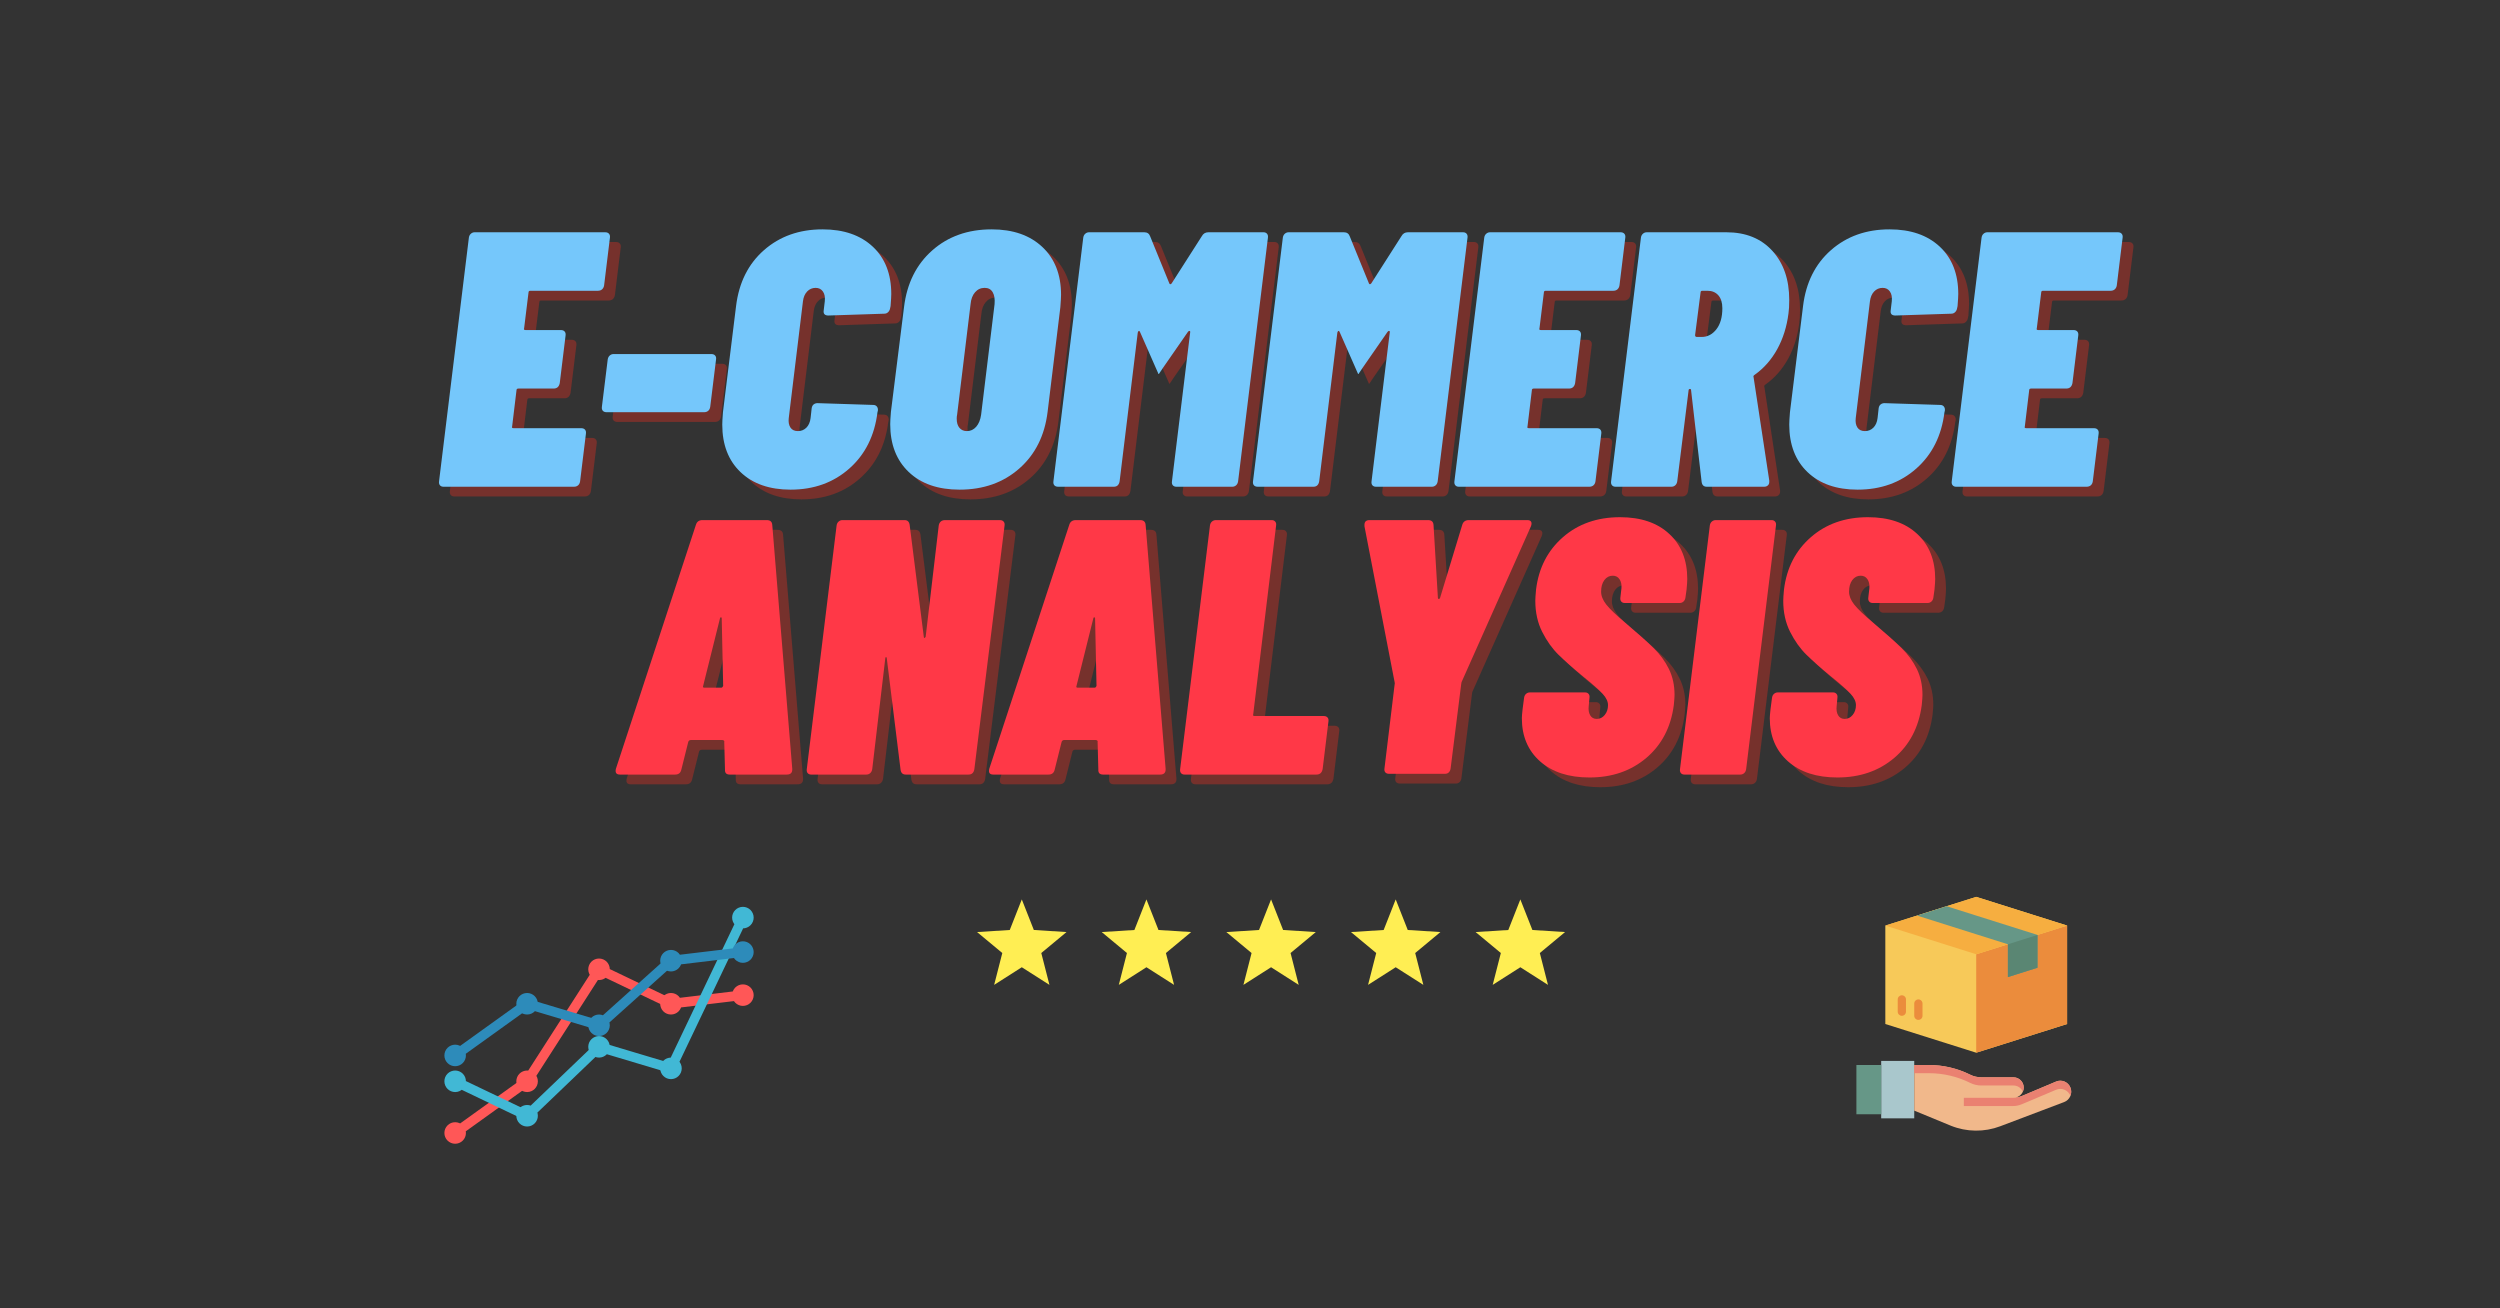 <?xml version="1.0" encoding="UTF-8"?><svg xmlns="http://www.w3.org/2000/svg" xmlns:xlink="http://www.w3.org/1999/xlink" width="900" zoomAndPan="magnify" viewBox="0 0 900 471" height="471" preserveAspectRatio="xMidYMid meet" version="1.0"><rect x="0" y="0" width="900" height="471" fill="#333333" stroke="none"/><defs><g><g id="glyph-0-0"/><g id="glyph-0-1"><path d="M 60.469 -72.5 C 60.375 -71.895 60.129 -71.414 59.734 -71.062 C 59.348 -70.719 58.848 -70.547 58.234 -70.547 L 33.891 -70.547 C 33.461 -70.547 33.25 -70.328 33.25 -69.891 L 31.672 -57.062 C 31.492 -56.625 31.664 -56.406 32.188 -56.406 L 44.891 -56.406 C 45.504 -56.406 45.961 -56.227 46.266 -55.875 C 46.566 -55.531 46.676 -55.051 46.594 -54.438 L 44.5 -37.297 C 44.238 -35.992 43.492 -35.344 42.266 -35.344 L 29.578 -35.344 C 29.141 -35.344 28.922 -35.125 28.922 -34.688 L 27.359 -21.719 C 27.18 -21.289 27.352 -21.078 27.875 -21.078 L 52.219 -21.078 C 52.832 -21.078 53.289 -20.898 53.594 -20.547 C 53.895 -20.203 54.004 -19.723 53.922 -19.109 L 51.828 -1.969 C 51.742 -1.352 51.504 -0.867 51.109 -0.516 C 50.711 -0.172 50.211 0 49.609 0 L 2.625 0 C 2.094 0 1.676 -0.172 1.375 -0.516 C 1.07 -0.867 0.961 -1.352 1.047 -1.969 L 11.781 -89.656 C 11.863 -90.258 12.102 -90.734 12.5 -91.078 C 12.895 -91.43 13.352 -91.609 13.875 -91.609 L 60.859 -91.609 C 61.461 -91.609 61.914 -91.43 62.219 -91.078 C 62.531 -90.734 62.645 -90.258 62.562 -89.656 Z M 60.469 -72.5 "/></g><g id="glyph-0-2"><path d="M 4.969 -26.828 C 4.363 -26.828 3.906 -27 3.594 -27.344 C 3.289 -27.695 3.18 -28.18 3.266 -28.797 L 5.359 -45.812 C 5.453 -46.414 5.691 -46.891 6.078 -47.234 C 6.473 -47.586 6.93 -47.766 7.453 -47.766 L 42.672 -47.766 C 43.273 -47.766 43.727 -47.586 44.031 -47.234 C 44.344 -46.891 44.453 -46.414 44.359 -45.812 L 42.266 -28.797 C 42.18 -28.18 41.941 -27.695 41.547 -27.344 C 41.16 -27 40.66 -26.828 40.047 -26.828 Z M 4.969 -26.828 "/></g><g id="glyph-0-3"><path d="M 27.609 1.047 C 20.023 1.047 14.031 -1.047 9.625 -5.234 C 5.219 -9.422 3.016 -15.133 3.016 -22.375 C 3.016 -23.25 3.098 -24.734 3.266 -26.828 L 7.984 -65.047 C 9.023 -73.504 12.379 -80.219 18.047 -85.188 C 23.723 -90.164 30.75 -92.656 39.125 -92.656 C 46.719 -92.656 52.738 -90.582 57.188 -86.438 C 61.633 -82.289 63.859 -76.598 63.859 -69.359 C 63.859 -68.578 63.773 -67.141 63.609 -65.047 L 63.469 -64.391 C 63.383 -63.773 63.145 -63.27 62.75 -62.875 C 62.363 -62.488 61.906 -62.297 61.375 -62.297 L 41.219 -61.641 C 39.914 -61.641 39.352 -62.25 39.531 -63.469 L 39.922 -66.75 C 40.086 -68.227 39.863 -69.406 39.25 -70.281 C 38.645 -71.156 37.773 -71.594 36.641 -71.594 C 35.422 -71.594 34.395 -71.156 33.562 -70.281 C 32.738 -69.406 32.238 -68.227 32.062 -66.75 L 26.953 -24.734 C 26.785 -23.336 26.984 -22.203 27.547 -21.328 C 28.117 -20.461 29.016 -20.031 30.234 -20.031 C 31.453 -20.031 32.473 -20.441 33.297 -21.266 C 34.129 -22.098 34.633 -23.254 34.812 -24.734 L 35.203 -28.266 C 35.297 -28.879 35.535 -29.336 35.922 -29.641 C 36.316 -29.941 36.773 -30.094 37.297 -30.094 L 57.328 -29.453 C 57.93 -29.453 58.383 -29.254 58.688 -28.859 C 59 -28.461 59.113 -27.961 59.031 -27.359 L 58.891 -26.828 C 57.848 -18.367 54.469 -11.609 48.75 -6.547 C 43.031 -1.484 35.984 1.047 27.609 1.047 Z M 27.609 1.047 "/></g><g id="glyph-0-4"><path d="M 28 1.047 C 20.238 1.047 14.133 -1.066 9.688 -5.297 C 5.238 -9.523 3.016 -15.266 3.016 -22.516 C 3.016 -23.379 3.098 -24.859 3.266 -26.953 L 7.984 -64.656 C 9.023 -73.207 12.406 -80.008 18.125 -85.062 C 23.844 -90.125 30.977 -92.656 39.531 -92.656 C 47.207 -92.656 53.289 -90.539 57.781 -86.312 C 62.27 -82.082 64.516 -76.348 64.516 -69.109 C 64.516 -68.234 64.43 -66.75 64.266 -64.656 L 59.672 -26.953 C 58.629 -18.41 55.227 -11.609 49.469 -6.547 C 43.707 -1.484 36.551 1.047 28 1.047 Z M 30.625 -20.031 C 31.938 -20.031 33.051 -20.551 33.969 -21.594 C 34.883 -22.645 35.473 -24.082 35.734 -25.906 L 40.578 -65.703 C 40.742 -67.535 40.52 -68.973 39.906 -70.016 C 39.301 -71.066 38.344 -71.594 37.031 -71.594 C 35.633 -71.594 34.477 -71.066 33.562 -70.016 C 32.645 -68.973 32.102 -67.535 31.938 -65.703 L 27.094 -25.906 C 27 -25.562 26.953 -25.082 26.953 -24.469 C 26.953 -23.07 27.281 -21.984 27.938 -21.203 C 28.594 -20.422 29.488 -20.031 30.625 -20.031 Z M 30.625 -20.031 "/></g><g id="glyph-0-5"><path d="M 53.797 -90.172 C 54.316 -91.129 55.098 -91.609 56.141 -91.609 L 76.031 -91.609 C 76.562 -91.609 76.977 -91.43 77.281 -91.078 C 77.582 -90.734 77.691 -90.258 77.609 -89.656 L 66.875 -1.969 C 66.789 -1.352 66.551 -0.867 66.156 -0.516 C 65.758 -0.172 65.301 0 64.781 0 L 44.625 0 C 44.102 0 43.688 -0.172 43.375 -0.516 C 43.07 -0.867 42.969 -1.352 43.062 -1.969 L 49.609 -55.484 C 49.691 -55.836 49.625 -56.035 49.406 -56.078 C 49.188 -56.117 48.988 -56.008 48.812 -55.75 L 39.922 -42.922 L 38.344 -40.578 L 38.219 -40.578 L 31.547 -55.75 C 31.453 -56.008 31.316 -56.117 31.141 -56.078 C 30.973 -56.035 30.844 -55.836 30.75 -55.484 L 24.219 -1.969 C 24.125 -1.352 23.898 -0.867 23.547 -0.516 C 23.203 -0.172 22.727 0 22.125 0 L 2.094 0 C 1.477 0 1.02 -0.172 0.719 -0.516 C 0.414 -0.867 0.305 -1.352 0.391 -1.969 L 11.125 -89.656 C 11.207 -90.258 11.445 -90.734 11.844 -91.078 C 12.238 -91.43 12.695 -91.609 13.219 -91.609 L 33.109 -91.609 C 34.16 -91.609 34.859 -91.129 35.203 -90.172 L 42.141 -73.156 C 42.316 -72.812 42.578 -72.812 42.922 -73.156 Z M 53.797 -90.172 "/></g><g id="glyph-0-6"><path d="M 35.469 0 C 34.414 0 33.805 -0.566 33.641 -1.703 L 29.844 -34.688 C 29.844 -35.031 29.711 -35.203 29.453 -35.203 C 29.098 -35.203 28.922 -34.984 28.922 -34.547 L 24.859 -1.969 C 24.773 -1.352 24.535 -0.867 24.141 -0.516 C 23.754 -0.172 23.297 0 22.766 0 L 2.625 0 C 2.094 0 1.676 -0.172 1.375 -0.516 C 1.07 -0.867 0.961 -1.352 1.047 -1.969 L 11.781 -89.656 C 11.863 -90.258 12.102 -90.734 12.5 -91.078 C 12.895 -91.43 13.352 -91.609 13.875 -91.609 L 42.531 -91.609 C 49.508 -91.609 55.023 -89.383 59.078 -84.938 C 63.141 -80.488 65.172 -74.598 65.172 -67.266 C 65.172 -65.172 65.082 -63.555 64.906 -62.422 C 64.301 -57.629 62.953 -53.332 60.859 -49.531 C 58.766 -45.738 56.062 -42.664 52.75 -40.312 C 52.312 -40.051 52.176 -39.742 52.344 -39.391 L 57.984 -2.219 L 57.984 -1.703 C 57.984 -1.18 57.805 -0.766 57.453 -0.453 C 57.109 -0.148 56.672 0 56.141 0 Z M 33.891 -70.547 C 33.461 -70.547 33.25 -70.328 33.25 -69.891 L 31.281 -54.578 C 31.281 -54.141 31.5 -53.922 31.938 -53.922 L 33.641 -53.922 C 35.734 -53.922 37.5 -54.836 38.938 -56.672 C 40.375 -58.504 41.094 -61.035 41.094 -64.266 C 41.094 -66.266 40.613 -67.812 39.656 -68.906 C 38.695 -70 37.391 -70.547 35.734 -70.547 Z M 33.891 -70.547 "/></g><g id="glyph-0-7"><path d="M 40.703 0 C 39.484 0 38.914 -0.609 39 -1.828 L 38.734 -11.781 C 38.828 -11.957 38.785 -12.109 38.609 -12.234 C 38.43 -12.367 38.254 -12.438 38.078 -12.438 L 26.703 -12.438 C 26.266 -12.438 25.957 -12.219 25.781 -11.781 L 23.297 -1.828 C 23.035 -0.609 22.297 0 21.078 0 L 1.172 0 C -0.129 0 -0.609 -0.695 -0.266 -2.094 L 28.531 -89.906 C 28.875 -91.039 29.66 -91.609 30.891 -91.609 L 54.047 -91.609 C 55.273 -91.609 55.93 -91.039 56.016 -89.906 L 63.219 -2.094 L 63.219 -1.828 C 63.219 -0.609 62.562 0 61.25 0 Z M 31.141 -31.938 C 30.973 -31.5 31.109 -31.281 31.547 -31.281 L 37.688 -31.281 C 37.945 -31.281 38.164 -31.5 38.344 -31.938 L 37.828 -56.141 C 37.828 -56.492 37.719 -56.645 37.5 -56.594 C 37.281 -56.551 37.172 -56.398 37.172 -56.141 Z M 31.141 -31.938 "/></g><g id="glyph-0-8"><path d="M 48.547 -89.656 C 48.641 -90.258 48.879 -90.734 49.266 -91.078 C 49.66 -91.43 50.164 -91.609 50.781 -91.609 L 70.547 -91.609 C 71.148 -91.609 71.602 -91.43 71.906 -91.078 C 72.219 -90.734 72.332 -90.258 72.25 -89.656 L 61.375 -1.969 C 61.289 -1.352 61.07 -0.867 60.719 -0.516 C 60.375 -0.172 59.895 0 59.281 0 L 36.641 0 C 35.598 0 34.988 -0.566 34.812 -1.703 L 29.844 -41.875 C 29.844 -42.133 29.754 -42.266 29.578 -42.266 C 29.398 -42.266 29.312 -42.133 29.312 -41.875 L 24.609 -1.969 C 24.516 -1.352 24.27 -0.867 23.875 -0.516 C 23.488 -0.172 23.035 0 22.516 0 L 2.625 0 C 2.094 0 1.676 -0.172 1.375 -0.516 C 1.07 -0.867 0.961 -1.352 1.047 -1.969 L 11.781 -89.656 C 11.863 -90.258 12.102 -90.734 12.5 -91.078 C 12.895 -91.43 13.352 -91.609 13.875 -91.609 L 36.25 -91.609 C 37.301 -91.609 37.91 -91.039 38.078 -89.906 L 43.188 -49.469 C 43.188 -49.207 43.273 -49.117 43.453 -49.203 C 43.629 -49.297 43.758 -49.43 43.844 -49.609 Z M 48.547 -89.656 "/></g><g id="glyph-0-9"><path d="M 2.625 0 C 2.094 0 1.676 -0.172 1.375 -0.516 C 1.07 -0.867 0.961 -1.352 1.047 -1.969 L 11.781 -89.656 C 11.863 -90.258 12.102 -90.734 12.5 -91.078 C 12.895 -91.43 13.352 -91.609 13.875 -91.609 L 34.031 -91.609 C 34.551 -91.609 34.961 -91.43 35.266 -91.078 C 35.578 -90.734 35.688 -90.258 35.594 -89.656 L 27.359 -21.719 C 27.18 -21.289 27.352 -21.078 27.875 -21.078 L 52.75 -21.078 C 53.352 -21.078 53.805 -20.898 54.109 -20.547 C 54.422 -20.203 54.531 -19.723 54.438 -19.109 L 52.344 -1.969 C 52.082 -0.656 51.344 0 50.125 0 Z M 2.625 0 "/></g><g id="glyph-0-10"><path d="M 19.625 -0.266 C 19.02 -0.266 18.562 -0.438 18.25 -0.781 C 17.945 -1.133 17.844 -1.613 17.938 -2.219 L 21.594 -32.453 C 21.676 -32.629 21.676 -32.895 21.594 -33.25 L 10.734 -89.391 L 10.734 -89.906 C 10.734 -91.039 11.344 -91.609 12.562 -91.609 L 33.641 -91.609 C 34.859 -91.609 35.508 -91.039 35.594 -89.906 L 37.172 -63.609 C 37.172 -63.348 37.281 -63.219 37.5 -63.219 C 37.719 -63.219 37.867 -63.348 37.953 -63.609 L 45.938 -89.906 C 46.281 -91.039 47.066 -91.609 48.297 -91.609 L 69.359 -91.609 C 70.055 -91.609 70.516 -91.41 70.734 -91.016 C 70.953 -90.629 70.93 -90.086 70.672 -89.391 L 45.672 -33.25 L 45.547 -32.453 L 41.75 -2.219 C 41.664 -1.613 41.445 -1.133 41.094 -0.781 C 40.75 -0.438 40.27 -0.266 39.656 -0.266 Z M 19.625 -0.266 "/></g><g id="glyph-0-11"><path d="M 27.219 1.047 C 19.719 1.047 13.785 -0.891 9.422 -4.766 C 5.055 -8.648 2.875 -13.82 2.875 -20.281 C 2.875 -20.895 2.961 -21.988 3.141 -23.562 L 3.672 -27.609 C 3.754 -28.223 3.988 -28.703 4.375 -29.047 C 4.77 -29.398 5.234 -29.578 5.766 -29.578 L 25.656 -29.578 C 26.176 -29.578 26.586 -29.398 26.891 -29.047 C 27.203 -28.703 27.312 -28.223 27.219 -27.609 L 26.953 -24.734 C 26.785 -23.336 26.961 -22.203 27.484 -21.328 C 28.004 -20.461 28.789 -20.031 29.844 -20.031 C 30.977 -20.031 31.938 -20.508 32.719 -21.469 C 33.5 -22.426 33.891 -23.602 33.891 -25 C 33.891 -26.301 33.254 -27.648 31.984 -29.047 C 30.723 -30.441 28.305 -32.582 24.734 -35.469 C 21.242 -38.344 18.363 -40.891 16.094 -43.109 C 13.82 -45.336 11.859 -48.086 10.203 -51.359 C 8.547 -54.641 7.719 -58.375 7.719 -62.562 C 7.719 -63.344 7.805 -64.691 7.984 -66.609 C 8.941 -74.379 12.164 -80.66 17.656 -85.453 C 23.156 -90.254 30.008 -92.656 38.219 -92.656 C 45.719 -92.656 51.625 -90.648 55.938 -86.641 C 60.258 -82.629 62.422 -77.219 62.422 -70.406 C 62.422 -69.625 62.336 -68.359 62.172 -66.609 L 61.766 -63.734 C 61.68 -63.117 61.441 -62.633 61.047 -62.281 C 60.66 -61.938 60.203 -61.766 59.672 -61.766 L 39.922 -61.766 C 39.391 -61.766 38.973 -61.938 38.672 -62.281 C 38.367 -62.633 38.258 -63.117 38.344 -63.734 L 38.734 -67.141 C 38.828 -68.453 38.586 -69.52 38.016 -70.344 C 37.453 -71.176 36.645 -71.594 35.594 -71.594 C 34.375 -71.594 33.367 -71.066 32.578 -70.016 C 31.797 -68.973 31.406 -67.578 31.406 -65.828 C 31.406 -64.348 32.016 -62.82 33.234 -61.25 C 34.461 -59.676 36.734 -57.492 40.047 -54.703 C 44.492 -50.953 47.895 -47.922 50.25 -45.609 C 52.613 -43.297 54.469 -40.766 55.812 -38.016 C 57.164 -35.266 57.844 -32.145 57.844 -28.656 C 57.844 -27.957 57.754 -26.738 57.578 -25 C 56.535 -17.062 53.242 -10.734 47.703 -6.016 C 42.16 -1.305 35.332 1.047 27.219 1.047 Z M 27.219 1.047 "/></g><g id="glyph-0-12"><path d="M 2.625 0 C 2.094 0 1.676 -0.172 1.375 -0.516 C 1.07 -0.867 0.961 -1.352 1.047 -1.969 L 11.781 -89.656 C 11.863 -90.258 12.102 -90.734 12.5 -91.078 C 12.895 -91.43 13.352 -91.609 13.875 -91.609 L 34.031 -91.609 C 34.551 -91.609 34.961 -91.43 35.266 -91.078 C 35.578 -90.734 35.688 -90.258 35.594 -89.656 L 24.859 -1.969 C 24.773 -1.352 24.535 -0.867 24.141 -0.516 C 23.754 -0.172 23.297 0 22.766 0 Z M 2.625 0 "/></g></g><clipPath id="clip-0"><path d="M 351.746 323.789 L 384 323.789 L 384 354.539 L 351.746 354.539 Z M 351.746 323.789 " clip-rule="nonzero"/></clipPath><clipPath id="clip-1"><path d="M 396.301 323.789 L 429 323.789 L 429 354.539 L 396.301 354.539 Z M 396.301 323.789 " clip-rule="nonzero"/></clipPath><clipPath id="clip-2"><path d="M 441.434 323.789 L 473.836 323.789 L 473.836 354.539 L 441.434 354.539 Z M 441.434 323.789 " clip-rule="nonzero"/></clipPath><clipPath id="clip-3"><path d="M 486 323.789 L 518.969 323.789 L 518.969 354.539 L 486 354.539 Z M 486 323.789 " clip-rule="nonzero"/></clipPath><clipPath id="clip-4"><path d="M 531.121 323.789 L 563.426 323.789 L 563.426 354.539 L 531.121 354.539 Z M 531.121 323.789 " clip-rule="nonzero"/></clipPath><clipPath id="clip-5"><path d="M 678 322.871 L 745 322.871 L 745 379 L 678 379 Z M 678 322.871 " clip-rule="nonzero"/></clipPath><clipPath id="clip-6"><path d="M 678 322.871 L 745 322.871 L 745 344 L 678 344 Z M 678 322.871 " clip-rule="nonzero"/></clipPath><clipPath id="clip-7"><path d="M 668.273 383 L 678 383 L 678 402 L 668.273 402 Z M 668.273 383 " clip-rule="nonzero"/></clipPath><clipPath id="clip-8"><path d="M 689 383 L 746 383 L 746 407.621 L 689 407.621 Z M 689 383 " clip-rule="nonzero"/></clipPath></defs><path fill="rgb(100%, 34.119%, 34.119%)" d="M 167.73 407.871 C 167.73 407.359 167.633 406.863 167.438 406.387 C 167.242 405.914 166.961 405.496 166.598 405.133 C 166.234 404.766 165.812 404.488 165.34 404.289 C 164.863 404.094 164.371 403.996 163.855 403.996 C 163.34 403.996 162.848 404.094 162.371 404.289 C 161.898 404.488 161.477 404.766 161.113 405.133 C 160.75 405.496 160.469 405.914 160.273 406.387 C 160.078 406.863 159.98 407.359 159.98 407.871 C 159.98 408.387 160.078 408.879 160.273 409.355 C 160.469 409.832 160.75 410.25 161.113 410.613 C 161.477 410.977 161.898 411.258 162.371 411.453 C 162.848 411.652 163.34 411.75 163.855 411.75 C 164.371 411.75 164.863 411.652 165.34 411.453 C 165.812 411.258 166.234 410.977 166.598 410.613 C 166.961 410.25 167.242 409.832 167.438 409.355 C 167.633 408.879 167.73 408.387 167.73 407.871 Z M 162.855 406.441 L 164.855 409.305 L 190.75 390.695 L 188.754 387.832 Z M 162.855 406.441 " fill-opacity="1" fill-rule="nonzero"/><path fill="rgb(100%, 34.119%, 34.119%)" d="M 193.629 389.266 C 193.629 388.75 193.531 388.254 193.336 387.781 C 193.137 387.305 192.855 386.887 192.492 386.523 C 192.129 386.16 191.711 385.879 191.234 385.684 C 190.762 385.484 190.266 385.387 189.754 385.387 C 189.238 385.387 188.742 385.484 188.27 385.684 C 187.793 385.879 187.375 386.16 187.012 386.523 C 186.648 386.887 186.367 387.305 186.172 387.781 C 185.973 388.254 185.875 388.75 185.875 389.266 C 185.875 389.777 185.973 390.273 186.172 390.746 C 186.367 391.223 186.648 391.641 187.012 392.004 C 187.375 392.367 187.793 392.648 188.27 392.844 C 188.742 393.043 189.238 393.141 189.754 393.141 C 190.266 393.141 190.762 393.043 191.234 392.844 C 191.711 392.648 192.129 392.367 192.492 392.004 C 192.855 391.641 193.137 391.223 193.336 390.746 C 193.531 390.273 193.629 389.777 193.629 389.266 Z M 188.297 388.301 L 191.207 390.227 L 217.105 349.91 L 214.195 347.984 Z M 188.297 388.301 " fill-opacity="1" fill-rule="nonzero"/><path fill="rgb(100%, 34.119%, 34.119%)" d="M 219.527 348.945 C 219.527 348.434 219.426 347.938 219.23 347.461 C 219.035 346.988 218.754 346.57 218.391 346.203 C 218.027 345.84 217.609 345.562 217.133 345.363 C 216.656 345.168 216.164 345.07 215.648 345.07 C 215.137 345.07 214.641 345.168 214.164 345.363 C 213.691 345.562 213.273 345.84 212.906 346.203 C 212.543 346.57 212.266 346.988 212.066 347.461 C 211.871 347.938 211.773 348.434 211.773 348.945 C 211.773 349.461 211.871 349.953 212.066 350.43 C 212.266 350.906 212.543 351.324 212.906 351.688 C 213.273 352.051 213.691 352.332 214.164 352.527 C 214.641 352.723 215.137 352.824 215.648 352.824 C 216.164 352.824 216.656 352.723 217.133 352.527 C 217.609 352.332 218.027 352.051 218.391 351.688 C 218.754 351.324 219.035 350.906 219.23 350.43 C 219.426 349.953 219.527 349.461 219.527 348.945 Z M 216.387 347.363 L 214.914 350.527 L 240.812 362.934 L 242.281 359.77 Z M 216.387 347.363 " fill-opacity="1" fill-rule="nonzero"/><path fill="rgb(100%, 34.119%, 34.119%)" d="M 245.422 361.352 C 245.422 360.836 245.324 360.344 245.129 359.867 C 244.93 359.395 244.652 358.973 244.289 358.609 C 243.926 358.246 243.504 357.969 243.031 357.77 C 242.555 357.574 242.059 357.477 241.547 357.477 C 241.031 357.477 240.539 357.574 240.062 357.77 C 239.586 357.969 239.168 358.246 238.805 358.609 C 238.441 358.973 238.16 359.395 237.965 359.867 C 237.77 360.344 237.668 360.836 237.668 361.352 C 237.668 361.867 237.77 362.359 237.965 362.836 C 238.16 363.309 238.441 363.73 238.805 364.094 C 239.168 364.457 239.586 364.738 240.062 364.934 C 240.539 365.129 241.031 365.227 241.547 365.227 C 242.059 365.227 242.555 365.129 243.031 364.934 C 243.504 364.738 243.926 364.457 244.289 364.094 C 244.652 363.73 244.93 363.309 245.129 362.836 C 245.324 362.359 245.422 361.867 245.422 361.352 Z M 241.344 359.617 L 241.746 363.086 L 267.645 359.984 L 267.242 356.516 Z M 271.32 358.25 C 271.32 357.734 271.223 357.242 271.023 356.766 C 270.828 356.293 270.547 355.871 270.184 355.508 C 269.82 355.145 269.402 354.867 268.926 354.668 C 268.453 354.473 267.957 354.375 267.441 354.375 C 266.93 354.375 266.434 354.473 265.961 354.668 C 265.484 354.867 265.066 355.145 264.703 355.508 C 264.34 355.871 264.059 356.293 263.863 356.766 C 263.664 357.242 263.566 357.734 263.566 358.25 C 263.566 358.766 263.664 359.258 263.863 359.734 C 264.059 360.207 264.34 360.629 264.703 360.992 C 265.066 361.355 265.484 361.637 265.961 361.832 C 266.434 362.027 266.93 362.129 267.441 362.129 C 267.957 362.129 268.453 362.027 268.926 361.832 C 269.402 361.637 269.82 361.355 270.184 360.992 C 270.547 360.629 270.828 360.207 271.023 359.734 C 271.223 359.258 271.32 358.766 271.32 358.25 Z M 271.32 358.25 " fill-opacity="1" fill-rule="nonzero"/><path fill="rgb(25.49%, 72.159%, 83.53%)" d="M 167.73 389.266 C 167.73 388.75 167.633 388.254 167.438 387.781 C 167.242 387.305 166.961 386.887 166.598 386.523 C 166.234 386.16 165.812 385.879 165.34 385.684 C 164.863 385.484 164.371 385.387 163.855 385.387 C 163.34 385.387 162.848 385.484 162.371 385.684 C 161.898 385.879 161.477 386.16 161.113 386.523 C 160.75 386.887 160.469 387.305 160.273 387.781 C 160.078 388.254 159.98 388.75 159.98 389.266 C 159.98 389.777 160.078 390.273 160.273 390.746 C 160.469 391.223 160.75 391.641 161.113 392.004 C 161.477 392.367 161.898 392.648 162.371 392.844 C 162.848 393.043 163.34 393.141 163.855 393.141 C 164.371 393.141 164.863 393.043 165.34 392.844 C 165.812 392.648 166.234 392.367 166.598 392.004 C 166.961 391.641 167.242 391.223 167.438 390.746 C 167.633 390.273 167.73 389.777 167.73 389.266 Z M 164.59 387.684 L 163.121 390.848 L 189.016 403.25 L 190.488 400.086 Z M 164.59 387.684 " fill-opacity="1" fill-rule="nonzero"/><path fill="rgb(25.49%, 72.159%, 83.53%)" d="M 193.629 401.668 C 193.629 401.156 193.531 400.66 193.336 400.188 C 193.137 399.711 192.855 399.293 192.492 398.93 C 192.129 398.566 191.711 398.285 191.234 398.086 C 190.762 397.891 190.266 397.793 189.754 397.793 C 189.238 397.793 188.742 397.891 188.27 398.086 C 187.793 398.285 187.375 398.566 187.012 398.93 C 186.648 399.293 186.367 399.711 186.172 400.188 C 185.973 400.66 185.875 401.156 185.875 401.668 C 185.875 402.184 185.973 402.68 186.172 403.152 C 186.367 403.629 186.648 404.047 187.012 404.41 C 187.375 404.773 187.793 405.055 188.27 405.25 C 188.742 405.449 189.238 405.547 189.754 405.547 C 190.266 405.547 190.762 405.449 191.234 405.25 C 191.711 405.055 192.129 404.773 192.492 404.41 C 192.855 404.047 193.137 403.629 193.336 403.152 C 193.531 402.68 193.629 402.184 193.629 401.668 Z M 188.562 400.391 L 190.941 402.945 L 216.836 378.137 L 214.461 375.582 Z M 188.562 400.391 " fill-opacity="1" fill-rule="nonzero"/><path fill="rgb(25.49%, 72.159%, 83.53%)" d="M 219.527 376.859 C 219.527 376.344 219.426 375.852 219.23 375.375 C 219.035 374.898 218.754 374.48 218.391 374.117 C 218.027 373.754 217.609 373.473 217.133 373.277 C 216.656 373.082 216.164 372.98 215.648 372.98 C 215.137 372.98 214.641 373.082 214.164 373.277 C 213.691 373.473 213.273 373.754 212.906 374.117 C 212.543 374.48 212.266 374.898 212.066 375.375 C 211.871 375.852 211.773 376.344 211.773 376.859 C 211.773 377.371 211.871 377.867 212.066 378.344 C 212.266 378.816 212.543 379.234 212.906 379.602 C 213.273 379.965 213.691 380.242 214.164 380.441 C 214.641 380.637 215.137 380.734 215.648 380.734 C 216.164 380.734 216.656 380.637 217.133 380.441 C 217.609 380.242 218.027 379.965 218.391 379.602 C 218.754 379.234 219.035 378.816 219.23 378.344 C 219.426 377.867 219.527 377.371 219.527 376.859 Z M 216.137 375.184 L 215.164 378.535 L 241.059 386.285 L 242.035 382.938 Z M 216.137 375.184 " fill-opacity="1" fill-rule="nonzero"/><path fill="rgb(25.49%, 72.159%, 83.53%)" d="M 245.422 384.613 C 245.422 384.098 245.324 383.602 245.129 383.129 C 244.93 382.652 244.652 382.234 244.289 381.871 C 243.926 381.508 243.504 381.227 243.031 381.031 C 242.555 380.832 242.059 380.734 241.547 380.734 C 241.031 380.734 240.539 380.832 240.062 381.031 C 239.586 381.227 239.168 381.508 238.805 381.871 C 238.441 382.234 238.16 382.652 237.965 383.129 C 237.77 383.602 237.668 384.098 237.668 384.613 C 237.668 385.125 237.77 385.621 237.965 386.094 C 238.16 386.57 238.441 386.988 238.805 387.352 C 239.168 387.715 239.586 387.996 240.062 388.195 C 240.539 388.391 241.031 388.488 241.547 388.488 C 242.059 388.488 242.555 388.391 243.031 388.195 C 243.504 387.996 243.926 387.715 244.289 387.352 C 244.652 386.988 244.93 386.57 245.129 386.094 C 245.324 385.621 245.422 385.125 245.422 384.613 Z M 239.98 383.844 L 243.113 385.383 L 269.008 331.109 L 265.879 329.57 Z M 271.32 330.34 C 271.32 329.824 271.223 329.328 271.023 328.855 C 270.828 328.379 270.547 327.961 270.184 327.598 C 269.82 327.234 269.402 326.953 268.926 326.758 C 268.453 326.559 267.957 326.461 267.441 326.461 C 266.93 326.461 266.434 326.559 265.961 326.758 C 265.484 326.953 265.066 327.234 264.703 327.598 C 264.34 327.961 264.059 328.379 263.863 328.855 C 263.664 329.328 263.566 329.824 263.566 330.34 C 263.566 330.852 263.664 331.348 263.863 331.82 C 264.059 332.297 264.34 332.715 264.703 333.078 C 265.066 333.441 265.484 333.723 265.961 333.918 C 266.434 334.117 266.93 334.215 267.441 334.215 C 267.957 334.215 268.453 334.117 268.926 333.918 C 269.402 333.723 269.82 333.441 270.184 333.078 C 270.547 332.715 270.828 332.297 271.023 331.82 C 271.223 331.348 271.32 330.852 271.32 330.34 Z M 271.32 330.34 " fill-opacity="1" fill-rule="nonzero"/><path fill="rgb(17.65%, 54.509%, 72.939%)" d="M 167.73 379.961 C 167.73 379.445 167.633 378.953 167.438 378.477 C 167.242 378 166.961 377.582 166.598 377.219 C 166.234 376.855 165.812 376.574 165.34 376.379 C 164.863 376.18 164.371 376.082 163.855 376.082 C 163.34 376.082 162.848 376.18 162.371 376.379 C 161.898 376.574 161.477 376.855 161.113 377.219 C 160.75 377.582 160.469 378 160.273 378.477 C 160.078 378.953 159.98 379.445 159.98 379.961 C 159.98 380.473 160.078 380.969 160.273 381.445 C 160.469 381.918 160.75 382.336 161.113 382.699 C 161.477 383.066 161.898 383.344 162.371 383.543 C 162.848 383.738 163.34 383.836 163.855 383.836 C 164.371 383.836 164.863 383.738 165.34 383.543 C 165.812 383.344 166.234 383.066 166.598 382.699 C 166.961 382.336 167.242 381.918 167.438 381.445 C 167.633 380.969 167.73 380.473 167.73 379.961 Z M 162.855 378.527 L 164.855 381.391 L 190.75 362.781 L 188.754 359.922 Z M 162.855 378.527 " fill-opacity="1" fill-rule="nonzero"/><path fill="rgb(17.65%, 54.509%, 72.939%)" d="M 193.629 361.352 C 193.629 360.836 193.531 360.344 193.336 359.867 C 193.137 359.395 192.855 358.973 192.492 358.609 C 192.129 358.246 191.711 357.969 191.234 357.77 C 190.762 357.574 190.266 357.477 189.754 357.477 C 189.238 357.477 188.742 357.574 188.27 357.77 C 187.793 357.969 187.375 358.246 187.012 358.609 C 186.648 358.973 186.367 359.395 186.172 359.867 C 185.973 360.344 185.875 360.836 185.875 361.352 C 185.875 361.867 185.973 362.359 186.172 362.836 C 186.367 363.309 186.648 363.73 187.012 364.094 C 187.375 364.457 187.793 364.738 188.27 364.934 C 188.742 365.129 189.238 365.227 189.754 365.227 C 190.266 365.227 190.762 365.129 191.234 364.934 C 191.711 364.738 192.129 364.457 192.492 364.094 C 192.855 363.73 193.137 363.309 193.336 362.836 C 193.531 362.359 193.629 361.867 193.629 361.352 Z M 190.238 359.676 L 189.266 363.027 L 215.164 370.781 L 216.137 367.43 Z M 190.238 359.676 " fill-opacity="1" fill-rule="nonzero"/><path fill="rgb(17.65%, 54.509%, 72.939%)" d="M 219.527 369.105 C 219.527 368.59 219.426 368.098 219.23 367.621 C 219.035 367.148 218.754 366.727 218.391 366.363 C 218.027 366 217.609 365.719 217.133 365.523 C 216.656 365.328 216.164 365.227 215.648 365.227 C 215.137 365.227 214.641 365.328 214.164 365.523 C 213.691 365.719 213.273 366 212.906 366.363 C 212.543 366.727 212.266 367.148 212.066 367.621 C 211.871 368.098 211.773 368.59 211.773 369.105 C 211.773 369.621 211.871 370.113 212.066 370.59 C 212.266 371.062 212.543 371.484 212.906 371.848 C 213.273 372.211 213.691 372.488 214.164 372.688 C 214.641 372.883 215.137 372.98 215.648 372.98 C 216.164 372.98 216.656 372.883 217.133 372.688 C 217.609 372.488 218.027 372.211 218.391 371.848 C 218.754 371.484 219.035 371.062 219.23 370.59 C 219.426 370.113 219.527 369.621 219.527 369.105 Z M 214.504 367.789 L 216.797 370.418 L 242.691 347.16 L 240.398 344.531 Z M 214.504 367.789 " fill-opacity="1" fill-rule="nonzero"/><path fill="rgb(17.65%, 54.509%, 72.939%)" d="M 245.422 345.844 C 245.422 345.332 245.324 344.836 245.129 344.363 C 244.93 343.887 244.652 343.469 244.289 343.105 C 243.926 342.738 243.504 342.461 243.031 342.262 C 242.555 342.066 242.059 341.969 241.547 341.969 C 241.031 341.969 240.539 342.066 240.062 342.262 C 239.586 342.461 239.168 342.738 238.805 343.105 C 238.441 343.469 238.16 343.887 237.965 344.363 C 237.77 344.836 237.668 345.332 237.668 345.844 C 237.668 346.359 237.77 346.852 237.965 347.328 C 238.16 347.805 238.441 348.223 238.805 348.586 C 239.168 348.949 239.586 349.23 240.062 349.426 C 240.539 349.625 241.031 349.723 241.547 349.723 C 242.059 349.723 242.555 349.625 243.031 349.426 C 243.504 349.23 243.926 348.949 244.289 348.586 C 244.652 348.223 244.93 347.805 245.129 347.328 C 245.324 346.852 245.422 346.359 245.422 345.844 Z M 241.344 344.113 L 241.746 347.578 L 267.645 344.477 L 267.242 341.012 Z M 271.32 342.742 C 271.32 342.23 271.223 341.734 271.023 341.262 C 270.828 340.785 270.547 340.367 270.184 340.004 C 269.82 339.641 269.402 339.359 268.926 339.16 C 268.453 338.965 267.957 338.867 267.441 338.867 C 266.93 338.867 266.434 338.965 265.961 339.16 C 265.484 339.359 265.066 339.641 264.703 340.004 C 264.34 340.367 264.059 340.785 263.863 341.262 C 263.664 341.734 263.566 342.23 263.566 342.742 C 263.566 343.258 263.664 343.754 263.863 344.227 C 264.059 344.703 264.34 345.121 264.703 345.484 C 265.066 345.848 265.484 346.129 265.961 346.324 C 266.434 346.523 266.93 346.621 267.441 346.621 C 267.957 346.621 268.453 346.523 268.926 346.324 C 269.402 346.129 269.82 345.848 270.184 345.484 C 270.547 345.121 270.828 344.703 271.023 344.227 C 271.223 343.754 271.32 343.258 271.32 342.742 Z M 271.32 342.742 " fill-opacity="1" fill-rule="nonzero"/><g fill="rgb(82.75%, 18.43%, 13.73%)" fill-opacity="0.42"><use x="160.902" y="178.729" xmlns:xlink="http://www.w3.org/1999/xlink" xlink:href="#glyph-0-1" xlink:type="simple" xlink:actuate="onLoad" xlink:show="embed"/></g><g fill="rgb(82.75%, 18.43%, 13.73%)" fill-opacity="0.42"><use x="217.309" y="178.729" xmlns:xlink="http://www.w3.org/1999/xlink" xlink:href="#glyph-0-2" xlink:type="simple" xlink:actuate="onLoad" xlink:show="embed"/></g><g fill="rgb(82.75%, 18.43%, 13.73%)" fill-opacity="0.42"><use x="260.89" y="178.729" xmlns:xlink="http://www.w3.org/1999/xlink" xlink:href="#glyph-0-3" xlink:type="simple" xlink:actuate="onLoad" xlink:show="embed"/></g><g fill="rgb(82.75%, 18.43%, 13.73%)" fill-opacity="0.42"><use x="321.354" y="178.729" xmlns:xlink="http://www.w3.org/1999/xlink" xlink:href="#glyph-0-4" xlink:type="simple" xlink:actuate="onLoad" xlink:show="embed"/></g><g fill="rgb(82.75%, 18.43%, 13.73%)" fill-opacity="0.42"><use x="382.734" y="178.729" xmlns:xlink="http://www.w3.org/1999/xlink" xlink:href="#glyph-0-5" xlink:type="simple" xlink:actuate="onLoad" xlink:show="embed"/></g><g fill="rgb(82.75%, 18.43%, 13.73%)" fill-opacity="0.42"><use x="454.585" y="178.729" xmlns:xlink="http://www.w3.org/1999/xlink" xlink:href="#glyph-0-5" xlink:type="simple" xlink:actuate="onLoad" xlink:show="embed"/></g><g fill="rgb(82.75%, 18.43%, 13.73%)" fill-opacity="0.42"><use x="526.435" y="178.729" xmlns:xlink="http://www.w3.org/1999/xlink" xlink:href="#glyph-0-1" xlink:type="simple" xlink:actuate="onLoad" xlink:show="embed"/></g><g fill="rgb(82.75%, 18.43%, 13.73%)" fill-opacity="0.42"><use x="582.841" y="178.729" xmlns:xlink="http://www.w3.org/1999/xlink" xlink:href="#glyph-0-6" xlink:type="simple" xlink:actuate="onLoad" xlink:show="embed"/></g><g fill="rgb(82.75%, 18.43%, 13.73%)" fill-opacity="0.42"><use x="645.007" y="178.729" xmlns:xlink="http://www.w3.org/1999/xlink" xlink:href="#glyph-0-3" xlink:type="simple" xlink:actuate="onLoad" xlink:show="embed"/></g><g fill="rgb(82.75%, 18.43%, 13.73%)" fill-opacity="0.42"><use x="705.471" y="178.729" xmlns:xlink="http://www.w3.org/1999/xlink" xlink:href="#glyph-0-1" xlink:type="simple" xlink:actuate="onLoad" xlink:show="embed"/></g><g fill="rgb(45.879%, 78.04%, 98.43%)" fill-opacity="1"><use x="157.012" y="175.226" xmlns:xlink="http://www.w3.org/1999/xlink" xlink:href="#glyph-0-1" xlink:type="simple" xlink:actuate="onLoad" xlink:show="embed"/></g><g fill="rgb(45.879%, 78.04%, 98.43%)" fill-opacity="1"><use x="213.418" y="175.226" xmlns:xlink="http://www.w3.org/1999/xlink" xlink:href="#glyph-0-2" xlink:type="simple" xlink:actuate="onLoad" xlink:show="embed"/></g><g fill="rgb(45.879%, 78.04%, 98.43%)" fill-opacity="1"><use x="257" y="175.226" xmlns:xlink="http://www.w3.org/1999/xlink" xlink:href="#glyph-0-3" xlink:type="simple" xlink:actuate="onLoad" xlink:show="embed"/></g><g fill="rgb(45.879%, 78.04%, 98.43%)" fill-opacity="1"><use x="317.464" y="175.226" xmlns:xlink="http://www.w3.org/1999/xlink" xlink:href="#glyph-0-4" xlink:type="simple" xlink:actuate="onLoad" xlink:show="embed"/></g><g fill="rgb(45.879%, 78.04%, 98.43%)" fill-opacity="1"><use x="378.844" y="175.226" xmlns:xlink="http://www.w3.org/1999/xlink" xlink:href="#glyph-0-5" xlink:type="simple" xlink:actuate="onLoad" xlink:show="embed"/></g><g fill="rgb(45.879%, 78.04%, 98.43%)" fill-opacity="1"><use x="450.694" y="175.226" xmlns:xlink="http://www.w3.org/1999/xlink" xlink:href="#glyph-0-5" xlink:type="simple" xlink:actuate="onLoad" xlink:show="embed"/></g><g fill="rgb(45.879%, 78.04%, 98.43%)" fill-opacity="1"><use x="522.544" y="175.226" xmlns:xlink="http://www.w3.org/1999/xlink" xlink:href="#glyph-0-1" xlink:type="simple" xlink:actuate="onLoad" xlink:show="embed"/></g><g fill="rgb(45.879%, 78.04%, 98.43%)" fill-opacity="1"><use x="578.951" y="175.226" xmlns:xlink="http://www.w3.org/1999/xlink" xlink:href="#glyph-0-6" xlink:type="simple" xlink:actuate="onLoad" xlink:show="embed"/></g><g fill="rgb(45.879%, 78.04%, 98.43%)" fill-opacity="1"><use x="641.116" y="175.226" xmlns:xlink="http://www.w3.org/1999/xlink" xlink:href="#glyph-0-3" xlink:type="simple" xlink:actuate="onLoad" xlink:show="embed"/></g><g fill="rgb(45.879%, 78.04%, 98.43%)" fill-opacity="1"><use x="701.58" y="175.226" xmlns:xlink="http://www.w3.org/1999/xlink" xlink:href="#glyph-0-1" xlink:type="simple" xlink:actuate="onLoad" xlink:show="embed"/></g><g fill="rgb(82.75%, 18.43%, 13.73%)" fill-opacity="0.42"><use x="225.886" y="282.349" xmlns:xlink="http://www.w3.org/1999/xlink" xlink:href="#glyph-0-7" xlink:type="simple" xlink:actuate="onLoad" xlink:show="embed"/></g><g fill="rgb(82.75%, 18.43%, 13.73%)" fill-opacity="0.42"><use x="293.286" y="282.349" xmlns:xlink="http://www.w3.org/1999/xlink" xlink:href="#glyph-0-8" xlink:type="simple" xlink:actuate="onLoad" xlink:show="embed"/></g><g fill="rgb(82.75%, 18.43%, 13.73%)" fill-opacity="0.42"><use x="360.294" y="282.349" xmlns:xlink="http://www.w3.org/1999/xlink" xlink:href="#glyph-0-7" xlink:type="simple" xlink:actuate="onLoad" xlink:show="embed"/></g><g fill="rgb(82.75%, 18.43%, 13.73%)" fill-opacity="0.42"><use x="427.694" y="282.349" xmlns:xlink="http://www.w3.org/1999/xlink" xlink:href="#glyph-0-9" xlink:type="simple" xlink:actuate="onLoad" xlink:show="embed"/></g><g fill="rgb(82.75%, 18.43%, 13.73%)" fill-opacity="0.42"><use x="484.363" y="282.349" xmlns:xlink="http://www.w3.org/1999/xlink" xlink:href="#glyph-0-10" xlink:type="simple" xlink:actuate="onLoad" xlink:show="embed"/></g><g fill="rgb(82.75%, 18.43%, 13.73%)" fill-opacity="0.42"><use x="548.884" y="282.349" xmlns:xlink="http://www.w3.org/1999/xlink" xlink:href="#glyph-0-11" xlink:type="simple" xlink:actuate="onLoad" xlink:show="embed"/></g><g fill="rgb(82.75%, 18.43%, 13.73%)" fill-opacity="0.42"><use x="607.646" y="282.349" xmlns:xlink="http://www.w3.org/1999/xlink" xlink:href="#glyph-0-12" xlink:type="simple" xlink:actuate="onLoad" xlink:show="embed"/></g><g fill="rgb(82.75%, 18.43%, 13.73%)" fill-opacity="0.42"><use x="638.14" y="282.349" xmlns:xlink="http://www.w3.org/1999/xlink" xlink:href="#glyph-0-11" xlink:type="simple" xlink:actuate="onLoad" xlink:show="embed"/></g><g fill="rgb(100%, 21.959%, 27.84%)" fill-opacity="1"><use x="221.995" y="278.846" xmlns:xlink="http://www.w3.org/1999/xlink" xlink:href="#glyph-0-7" xlink:type="simple" xlink:actuate="onLoad" xlink:show="embed"/></g><g fill="rgb(100%, 21.959%, 27.84%)" fill-opacity="1"><use x="289.395" y="278.846" xmlns:xlink="http://www.w3.org/1999/xlink" xlink:href="#glyph-0-8" xlink:type="simple" xlink:actuate="onLoad" xlink:show="embed"/></g><g fill="rgb(100%, 21.959%, 27.84%)" fill-opacity="1"><use x="356.403" y="278.846" xmlns:xlink="http://www.w3.org/1999/xlink" xlink:href="#glyph-0-7" xlink:type="simple" xlink:actuate="onLoad" xlink:show="embed"/></g><g fill="rgb(100%, 21.959%, 27.84%)" fill-opacity="1"><use x="423.803" y="278.846" xmlns:xlink="http://www.w3.org/1999/xlink" xlink:href="#glyph-0-9" xlink:type="simple" xlink:actuate="onLoad" xlink:show="embed"/></g><g fill="rgb(100%, 21.959%, 27.84%)" fill-opacity="1"><use x="480.472" y="278.846" xmlns:xlink="http://www.w3.org/1999/xlink" xlink:href="#glyph-0-10" xlink:type="simple" xlink:actuate="onLoad" xlink:show="embed"/></g><g fill="rgb(100%, 21.959%, 27.84%)" fill-opacity="1"><use x="544.993" y="278.846" xmlns:xlink="http://www.w3.org/1999/xlink" xlink:href="#glyph-0-11" xlink:type="simple" xlink:actuate="onLoad" xlink:show="embed"/></g><g fill="rgb(100%, 21.959%, 27.84%)" fill-opacity="1"><use x="603.755" y="278.846" xmlns:xlink="http://www.w3.org/1999/xlink" xlink:href="#glyph-0-12" xlink:type="simple" xlink:actuate="onLoad" xlink:show="embed"/></g><g fill="rgb(100%, 21.959%, 27.84%)" fill-opacity="1"><use x="634.249" y="278.846" xmlns:xlink="http://www.w3.org/1999/xlink" xlink:href="#glyph-0-11" xlink:type="simple" xlink:actuate="onLoad" xlink:show="embed"/></g><g clip-path="url(#clip-0)"><path fill="rgb(100%, 93.329%, 32.549%)" d="M 367.848 323.789 L 372.184 334.797 L 383.949 335.539 L 374.863 343.086 L 377.801 354.555 L 367.848 348.207 L 357.895 354.555 L 360.828 343.086 L 351.746 335.539 L 363.512 334.797 L 367.848 323.789 " fill-opacity="1" fill-rule="nonzero"/></g><g clip-path="url(#clip-1)"><path fill="rgb(100%, 93.329%, 32.549%)" d="M 412.715 323.789 L 417.051 334.797 L 428.82 335.539 L 419.73 343.086 L 422.668 354.555 L 412.715 348.207 L 402.766 354.555 L 405.699 343.086 L 396.613 335.539 L 408.379 334.797 L 412.715 323.789 " fill-opacity="1" fill-rule="nonzero"/></g><g clip-path="url(#clip-2)"><path fill="rgb(100%, 93.329%, 32.549%)" d="M 457.586 323.789 L 461.922 334.797 L 473.688 335.539 L 464.602 343.086 L 467.535 354.555 L 457.586 348.207 L 447.633 354.555 L 450.566 343.086 L 441.484 335.539 L 453.246 334.797 L 457.586 323.789 " fill-opacity="1" fill-rule="nonzero"/></g><g clip-path="url(#clip-3)"><path fill="rgb(100%, 93.329%, 32.549%)" d="M 502.453 323.789 L 506.793 334.797 L 518.555 335.539 L 509.473 343.086 L 512.406 354.555 L 502.453 348.207 L 492.5 354.555 L 495.438 343.086 L 486.352 335.539 L 498.117 334.797 L 502.453 323.789 " fill-opacity="1" fill-rule="nonzero"/></g><g clip-path="url(#clip-4)"><path fill="rgb(100%, 93.329%, 32.549%)" d="M 547.324 323.789 L 551.66 334.797 L 563.426 335.539 L 554.34 343.086 L 557.273 354.555 L 547.324 348.207 L 537.371 354.555 L 540.305 343.086 L 531.219 335.539 L 542.988 334.797 L 547.324 323.789 " fill-opacity="1" fill-rule="nonzero"/></g><g clip-path="url(#clip-5)"><path fill="rgb(96.86%, 78.819%, 34.9%)" d="M 711.438 378.977 L 678.715 368.641 L 678.715 333.207 L 711.438 322.871 L 744.156 333.207 L 744.156 368.641 L 711.438 378.977 " fill-opacity="1" fill-rule="nonzero"/></g><path fill="rgb(92.159%, 54.9%, 23.529%)" d="M 711.438 378.977 L 711.438 343.539 L 744.156 333.207 L 744.156 368.641 L 711.438 378.977 " fill-opacity="1" fill-rule="nonzero"/><g clip-path="url(#clip-6)"><path fill="rgb(96.469%, 68.239%, 25.099%)" d="M 711.438 343.539 L 678.715 333.207 L 711.438 322.871 L 744.156 333.207 L 711.438 343.539 " fill-opacity="1" fill-rule="nonzero"/></g><path fill="rgb(39.999%, 59.219%, 52.939%)" d="M 690.121 329.602 L 722.84 339.938 L 722.84 351.754 L 726.309 350.656 L 730.77 349.246 L 733.496 348.387 L 733.496 336.574 L 700.773 326.238 L 690.121 329.602 " fill-opacity="1" fill-rule="nonzero"/><path fill="rgb(35.289%, 52.55%, 45.099%)" d="M 722.84 339.938 L 722.84 351.754 L 726.309 350.656 L 730.77 349.246 L 733.496 348.387 L 733.496 336.574 L 722.84 339.938 " fill-opacity="1" fill-rule="nonzero"/><path fill="rgb(66.269%, 78.04%, 79.999%)" d="M 689.129 402.602 L 677.23 402.602 L 677.23 381.93 L 689.129 381.93 L 689.129 402.602 " fill-opacity="1" fill-rule="nonzero"/><g clip-path="url(#clip-7)"><path fill="rgb(39.999%, 59.219%, 52.939%)" d="M 677.23 401.125 L 668.305 401.125 L 668.305 383.406 L 677.23 383.406 L 677.23 401.125 " fill-opacity="1" fill-rule="nonzero"/></g><g clip-path="url(#clip-8)"><path fill="rgb(94.51%, 72.159%, 54.509%)" d="M 689.129 399.824 L 702.281 405.246 C 707.992 407.555 714.352 407.625 720.117 405.441 L 743.086 396.746 C 745.156 395.969 746.176 393.621 745.359 391.555 C 744.543 389.496 742.223 388.508 740.191 389.363 L 727.762 394.605 C 727.074 394.895 726.348 395.043 725.609 395.129 C 727.285 394.766 728.539 393.297 728.539 391.527 C 728.539 389.484 726.879 387.836 724.82 387.836 L 713.285 387.836 C 711.891 387.836 710.508 387.512 709.258 386.891 C 704.637 384.598 699.551 383.406 694.387 383.406 L 689.129 383.406 L 689.129 399.824 " fill-opacity="1" fill-rule="nonzero"/></g><path fill="rgb(91.759%, 50.589%, 44.31%)" d="M 709.262 386.883 C 710.512 387.508 711.891 387.824 713.289 387.824 L 724.828 387.824 C 726.879 387.824 728.547 389.48 728.547 391.516 C 728.547 392.039 728.422 392.531 728.227 392.984 C 727.648 391.688 726.348 390.777 724.828 390.777 L 713.289 390.777 C 711.891 390.777 710.512 390.461 709.262 389.836 C 704.645 387.539 699.555 386.348 694.391 386.348 L 689.129 386.348 L 689.129 383.395 L 694.391 383.395 C 699.555 383.395 704.645 384.586 709.262 386.883 " fill-opacity="1" fill-rule="nonzero"/><path fill="rgb(91.759%, 50.589%, 44.31%)" d="M 745.363 391.543 C 745.758 392.531 745.719 393.578 745.359 394.492 C 744.531 392.441 742.223 391.469 740.199 392.316 L 727.766 397.559 C 726.809 397.961 725.773 398.172 724.734 398.172 L 706.98 398.172 L 706.98 395.207 L 724.734 395.207 C 725.773 395.207 726.809 395 727.766 394.594 L 740.199 389.359 C 742.227 388.504 744.551 389.488 745.363 391.543 " fill-opacity="1" fill-rule="nonzero"/><path fill="rgb(92.159%, 54.9%, 23.529%)" d="M 684.664 365.688 C 683.848 365.688 683.18 365.023 683.18 364.211 L 683.18 359.781 C 683.18 358.969 683.848 358.305 684.664 358.305 C 685.484 358.305 686.152 358.969 686.152 359.781 L 686.152 364.211 C 686.152 365.023 685.484 365.688 684.664 365.688 " fill-opacity="1" fill-rule="nonzero"/><path fill="rgb(92.159%, 54.9%, 23.529%)" d="M 690.613 367.164 C 689.797 367.164 689.129 366.5 689.129 365.688 L 689.129 361.258 C 689.129 360.445 689.797 359.781 690.613 359.781 C 691.434 359.781 692.102 360.445 692.102 361.258 L 692.102 365.688 C 692.102 366.5 691.434 367.164 690.613 367.164 " fill-opacity="1" fill-rule="nonzero"/></svg>